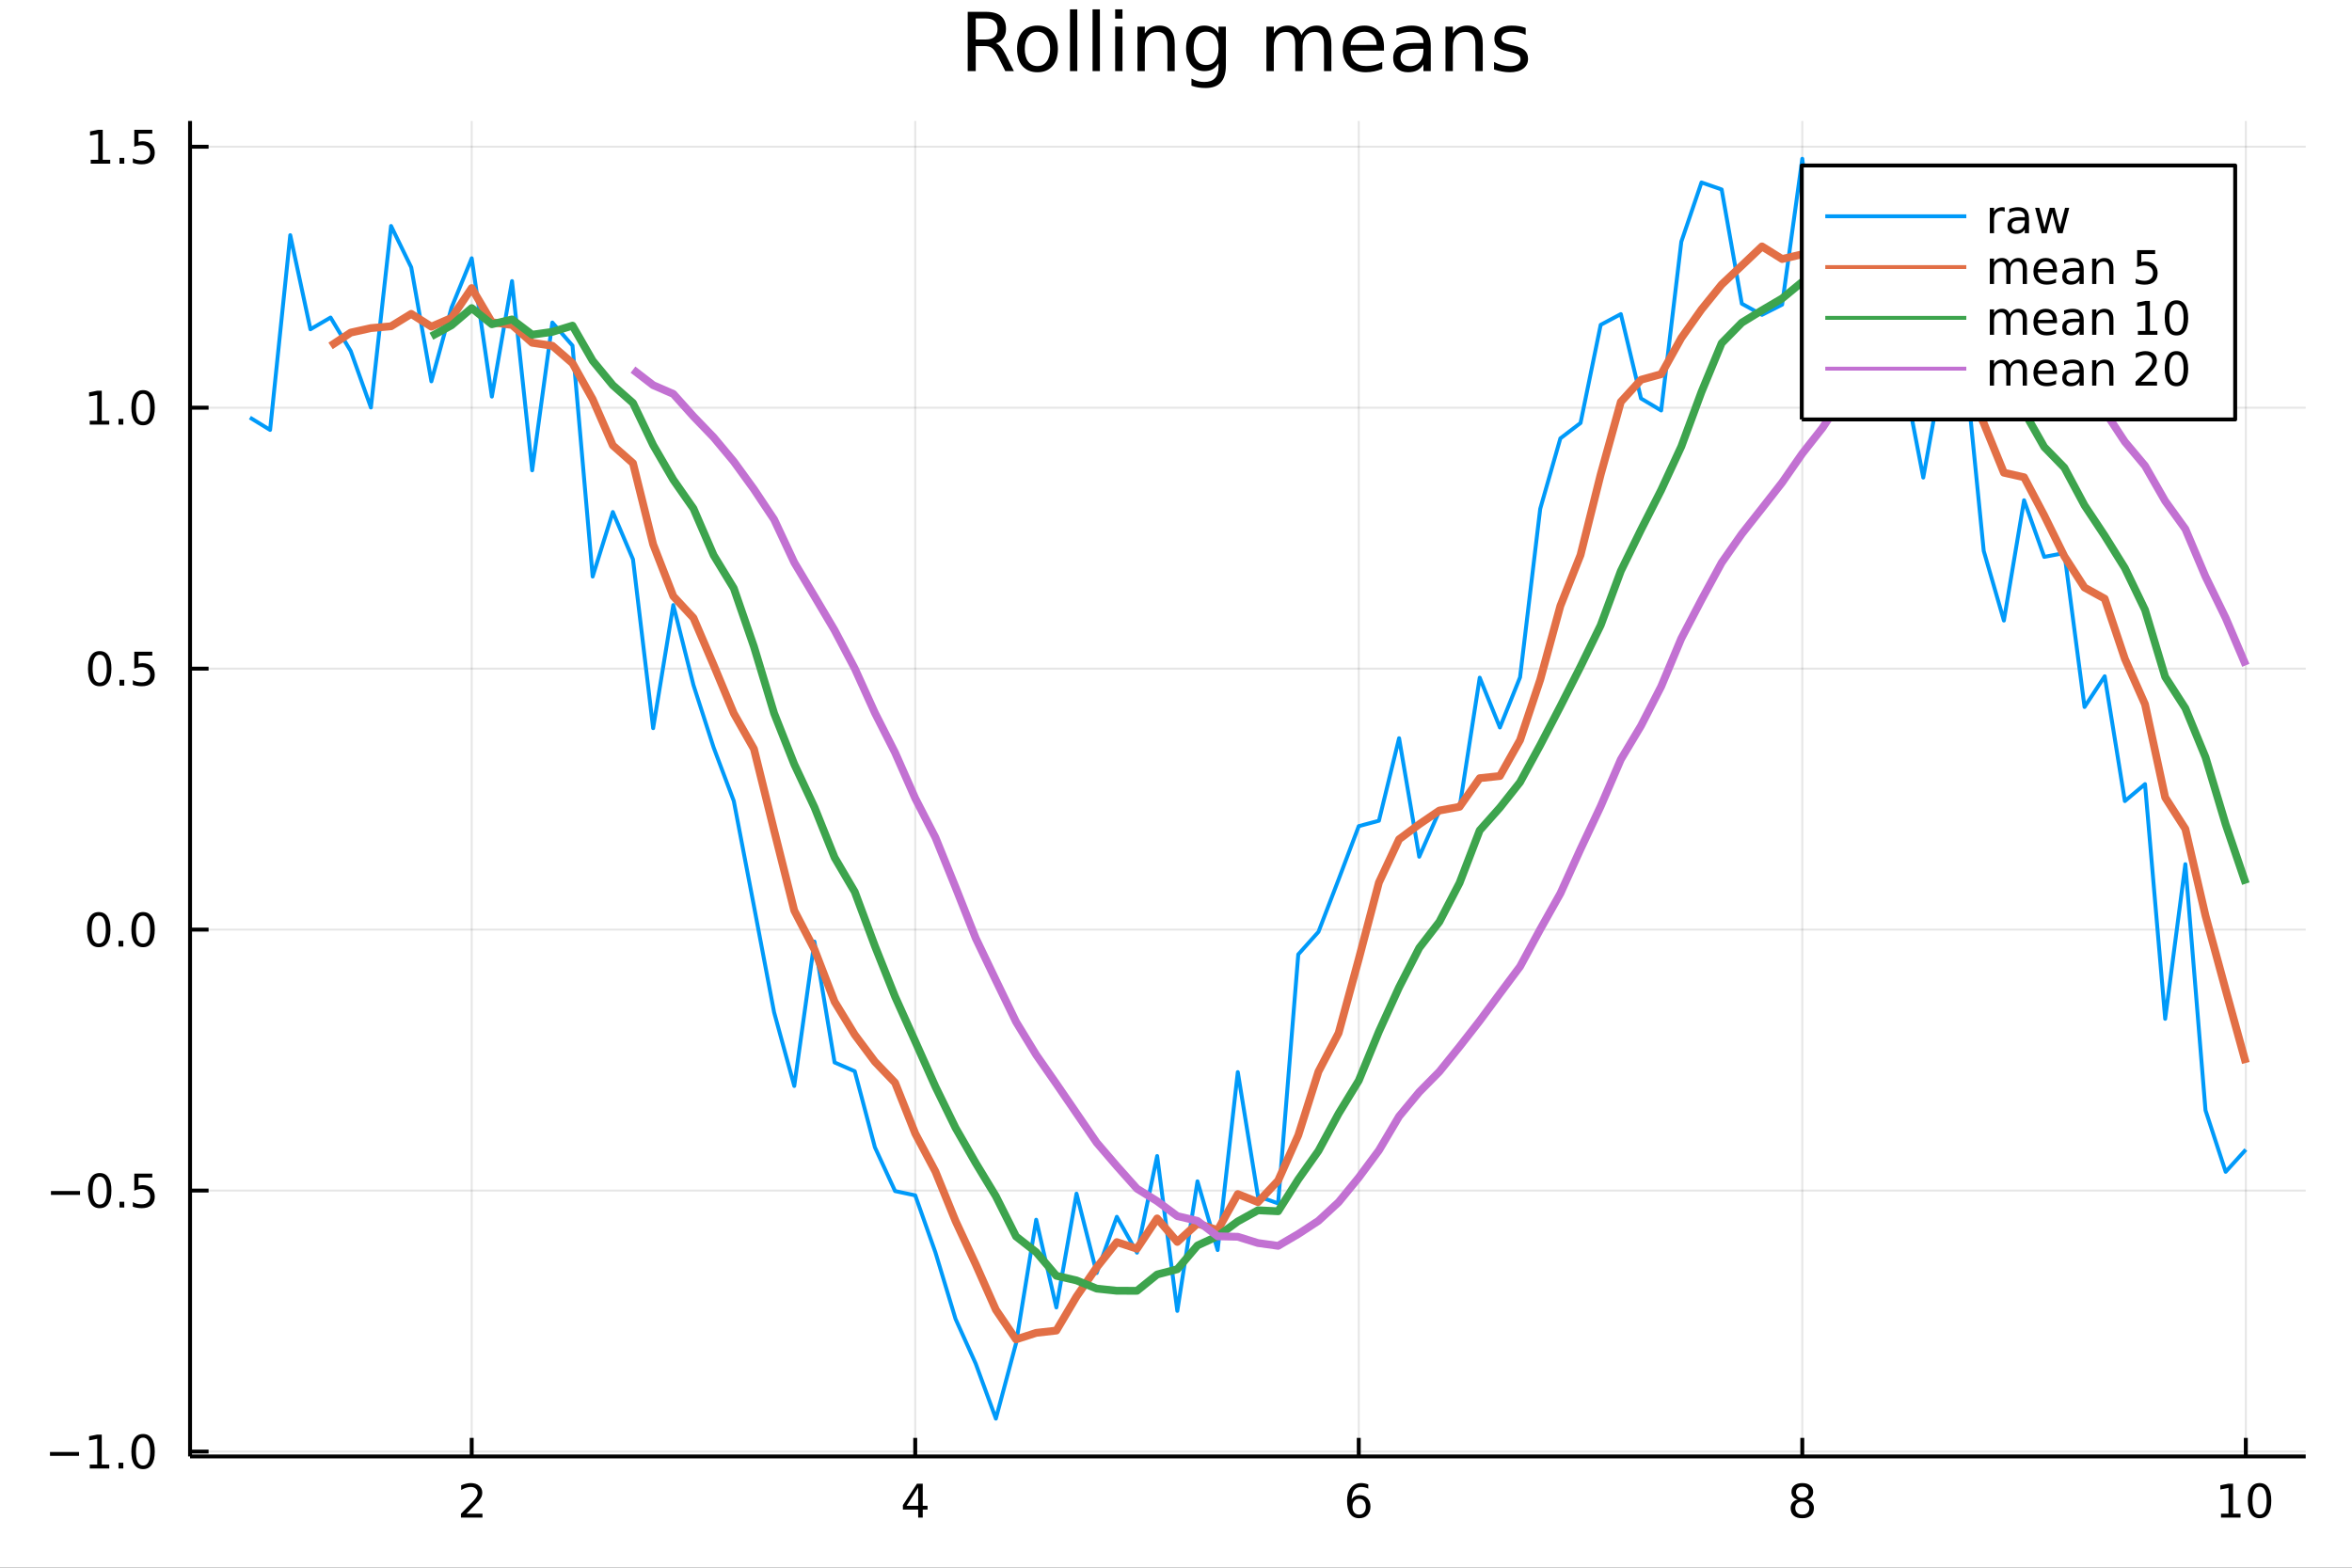 <?xml version="1.0" encoding="utf-8"?>
<svg xmlns="http://www.w3.org/2000/svg" xmlns:xlink="http://www.w3.org/1999/xlink" width="600" height="400" viewBox="0 0 2400 1600">
<rect x="0" y="0" width="2400" height="1600" fill="#333333" stroke="none"/>
<defs>
  <clipPath id="clip440">
    <rect x="0" y="0" width="2400" height="1600"/>
  </clipPath>
</defs>
<path clip-path="url(#clip440)" d="
M0 1600 L2400 1600 L2400 0 L0 0  Z
  " fill="#ffffff" fill-rule="evenodd" fill-opacity="1"/>
<defs>
  <clipPath id="clip441">
    <rect x="480" y="0" width="1681" height="1600"/>
  </clipPath>
</defs>
<path clip-path="url(#clip440)" d="
M193.936 1486.45 L2352.76 1486.45 L2352.76 123.472 L193.936 123.472  Z
  " fill="#ffffff" fill-rule="evenodd" fill-opacity="1"/>
<defs>
  <clipPath id="clip442">
    <rect x="193" y="123" width="2160" height="1364"/>
  </clipPath>
</defs>
<polyline clip-path="url(#clip442)" style="stroke:#000000; stroke-linecap:butt; stroke-linejoin:round; stroke-width:2; stroke-opacity:0.1; fill:none" points="
  481.326,1486.45 481.326,123.472 
  "/>
<polyline clip-path="url(#clip442)" style="stroke:#000000; stroke-linecap:butt; stroke-linejoin:round; stroke-width:2; stroke-opacity:0.1; fill:none" points="
  933.909,1486.45 933.909,123.472 
  "/>
<polyline clip-path="url(#clip442)" style="stroke:#000000; stroke-linecap:butt; stroke-linejoin:round; stroke-width:2; stroke-opacity:0.1; fill:none" points="
  1386.49,1486.45 1386.49,123.472 
  "/>
<polyline clip-path="url(#clip442)" style="stroke:#000000; stroke-linecap:butt; stroke-linejoin:round; stroke-width:2; stroke-opacity:0.1; fill:none" points="
  1839.07,1486.45 1839.07,123.472 
  "/>
<polyline clip-path="url(#clip442)" style="stroke:#000000; stroke-linecap:butt; stroke-linejoin:round; stroke-width:2; stroke-opacity:0.1; fill:none" points="
  2291.66,1486.45 2291.66,123.472 
  "/>
<polyline clip-path="url(#clip440)" style="stroke:#000000; stroke-linecap:butt; stroke-linejoin:round; stroke-width:4; stroke-opacity:1; fill:none" points="
  193.936,1486.45 2352.76,1486.45 
  "/>
<polyline clip-path="url(#clip440)" style="stroke:#000000; stroke-linecap:butt; stroke-linejoin:round; stroke-width:4; stroke-opacity:1; fill:none" points="
  481.326,1486.45 481.326,1467.55 
  "/>
<polyline clip-path="url(#clip440)" style="stroke:#000000; stroke-linecap:butt; stroke-linejoin:round; stroke-width:4; stroke-opacity:1; fill:none" points="
  933.909,1486.45 933.909,1467.55 
  "/>
<polyline clip-path="url(#clip440)" style="stroke:#000000; stroke-linecap:butt; stroke-linejoin:round; stroke-width:4; stroke-opacity:1; fill:none" points="
  1386.49,1486.45 1386.49,1467.55 
  "/>
<polyline clip-path="url(#clip440)" style="stroke:#000000; stroke-linecap:butt; stroke-linejoin:round; stroke-width:4; stroke-opacity:1; fill:none" points="
  1839.07,1486.45 1839.07,1467.55 
  "/>
<polyline clip-path="url(#clip440)" style="stroke:#000000; stroke-linecap:butt; stroke-linejoin:round; stroke-width:4; stroke-opacity:1; fill:none" points="
  2291.66,1486.45 2291.66,1467.55 
  "/>
<path clip-path="url(#clip440)" d="M475.979 1544.91 L492.298 1544.91 L492.298 1548.85 L470.354 1548.85 L470.354 1544.91 Q473.016 1542.16 477.599 1537.53 Q482.206 1532.88 483.386 1531.53 Q485.632 1529.01 486.511 1527.27 Q487.414 1525.51 487.414 1523.82 Q487.414 1521.07 485.47 1519.33 Q483.548 1517.6 480.446 1517.6 Q478.247 1517.6 475.794 1518.36 Q473.363 1519.13 470.585 1520.68 L470.585 1515.95 Q473.409 1514.82 475.863 1514.24 Q478.317 1513.66 480.354 1513.66 Q485.724 1513.66 488.919 1516.35 Q492.113 1519.03 492.113 1523.52 Q492.113 1525.65 491.303 1527.57 Q490.516 1529.47 488.409 1532.07 Q487.831 1532.74 484.729 1535.95 Q481.627 1539.15 475.979 1544.91 Z" fill="#000000" fill-rule="evenodd" fill-opacity="1" /><path clip-path="url(#clip440)" d="M936.918 1518.36 L925.113 1536.81 L936.918 1536.81 L936.918 1518.36 M935.691 1514.29 L941.571 1514.29 L941.571 1536.81 L946.501 1536.81 L946.501 1540.7 L941.571 1540.7 L941.571 1548.85 L936.918 1548.85 L936.918 1540.7 L921.316 1540.7 L921.316 1536.19 L935.691 1514.29 Z" fill="#000000" fill-rule="evenodd" fill-opacity="1" /><path clip-path="url(#clip440)" d="M1386.9 1529.7 Q1383.75 1529.7 1381.9 1531.86 Q1380.07 1534.01 1380.07 1537.76 Q1380.07 1541.49 1381.9 1543.66 Q1383.75 1545.82 1386.9 1545.82 Q1390.04 1545.82 1391.87 1543.66 Q1393.73 1541.49 1393.73 1537.76 Q1393.73 1534.01 1391.87 1531.86 Q1390.04 1529.7 1386.9 1529.7 M1396.18 1515.05 L1396.18 1519.31 Q1394.42 1518.48 1392.61 1518.04 Q1390.83 1517.6 1389.07 1517.6 Q1384.44 1517.6 1381.99 1520.72 Q1379.56 1523.85 1379.21 1530.17 Q1380.58 1528.15 1382.64 1527.09 Q1384.7 1526 1387.17 1526 Q1392.38 1526 1395.39 1529.17 Q1398.42 1532.32 1398.42 1537.76 Q1398.42 1543.08 1395.28 1546.3 Q1392.13 1549.52 1386.9 1549.52 Q1380.9 1549.52 1377.73 1544.94 Q1374.56 1540.33 1374.56 1531.6 Q1374.56 1523.41 1378.45 1518.55 Q1382.34 1513.66 1388.89 1513.66 Q1390.65 1513.66 1392.43 1514.01 Q1394.23 1514.36 1396.18 1515.05 Z" fill="#000000" fill-rule="evenodd" fill-opacity="1" /><path clip-path="url(#clip440)" d="M1839.07 1532.44 Q1835.74 1532.44 1833.82 1534.22 Q1831.92 1536 1831.92 1539.13 Q1831.92 1542.25 1833.82 1544.03 Q1835.74 1545.82 1839.07 1545.82 Q1842.41 1545.82 1844.33 1544.03 Q1846.25 1542.23 1846.25 1539.13 Q1846.25 1536 1844.33 1534.22 Q1842.43 1532.44 1839.07 1532.44 M1834.4 1530.45 Q1831.39 1529.7 1829.7 1527.64 Q1828.03 1525.58 1828.03 1522.62 Q1828.03 1518.48 1830.97 1516.07 Q1833.94 1513.66 1839.07 1513.66 Q1844.24 1513.66 1847.18 1516.07 Q1850.12 1518.48 1850.12 1522.62 Q1850.12 1525.58 1848.43 1527.64 Q1846.76 1529.7 1843.77 1530.45 Q1847.15 1531.23 1849.03 1533.52 Q1850.93 1535.82 1850.93 1539.13 Q1850.93 1544.15 1847.85 1546.83 Q1844.79 1549.52 1839.07 1549.52 Q1833.36 1549.52 1830.28 1546.83 Q1827.22 1544.15 1827.22 1539.13 Q1827.22 1535.82 1829.12 1533.52 Q1831.02 1531.23 1834.4 1530.45 M1832.69 1523.06 Q1832.69 1525.75 1834.35 1527.25 Q1836.04 1528.76 1839.07 1528.76 Q1842.08 1528.76 1843.77 1527.25 Q1845.49 1525.75 1845.49 1523.06 Q1845.49 1520.38 1843.77 1518.87 Q1842.08 1517.37 1839.07 1517.37 Q1836.04 1517.37 1834.35 1518.87 Q1832.69 1520.38 1832.69 1523.06 Z" fill="#000000" fill-rule="evenodd" fill-opacity="1" /><path clip-path="url(#clip440)" d="M2266.34 1544.91 L2273.98 1544.91 L2273.98 1518.55 L2265.67 1520.21 L2265.67 1515.95 L2273.94 1514.29 L2278.61 1514.29 L2278.61 1544.91 L2286.25 1544.91 L2286.25 1548.85 L2266.34 1548.85 L2266.34 1544.91 Z" fill="#000000" fill-rule="evenodd" fill-opacity="1" /><path clip-path="url(#clip440)" d="M2305.7 1517.37 Q2302.09 1517.37 2300.26 1520.93 Q2298.45 1524.47 2298.45 1531.6 Q2298.45 1538.71 2300.26 1542.27 Q2302.09 1545.82 2305.7 1545.82 Q2309.33 1545.82 2311.14 1542.27 Q2312.96 1538.71 2312.96 1531.6 Q2312.96 1524.47 2311.14 1520.93 Q2309.33 1517.37 2305.7 1517.37 M2305.7 1513.66 Q2311.51 1513.66 2314.56 1518.27 Q2317.64 1522.85 2317.64 1531.6 Q2317.64 1540.33 2314.56 1544.94 Q2311.51 1549.52 2305.7 1549.52 Q2299.89 1549.52 2296.81 1544.94 Q2293.75 1540.33 2293.75 1531.6 Q2293.75 1522.85 2296.81 1518.27 Q2299.89 1513.66 2305.7 1513.66 Z" fill="#000000" fill-rule="evenodd" fill-opacity="1" /><polyline clip-path="url(#clip442)" style="stroke:#000000; stroke-linecap:butt; stroke-linejoin:round; stroke-width:2; stroke-opacity:0.1; fill:none" points="
  193.936,1481.47 2352.76,1481.47 
  "/>
<polyline clip-path="url(#clip442)" style="stroke:#000000; stroke-linecap:butt; stroke-linejoin:round; stroke-width:2; stroke-opacity:0.1; fill:none" points="
  193.936,1215.12 2352.76,1215.12 
  "/>
<polyline clip-path="url(#clip442)" style="stroke:#000000; stroke-linecap:butt; stroke-linejoin:round; stroke-width:2; stroke-opacity:0.1; fill:none" points="
  193.936,948.78 2352.76,948.78 
  "/>
<polyline clip-path="url(#clip442)" style="stroke:#000000; stroke-linecap:butt; stroke-linejoin:round; stroke-width:2; stroke-opacity:0.1; fill:none" points="
  193.936,682.436 2352.76,682.436 
  "/>
<polyline clip-path="url(#clip442)" style="stroke:#000000; stroke-linecap:butt; stroke-linejoin:round; stroke-width:2; stroke-opacity:0.1; fill:none" points="
  193.936,416.092 2352.76,416.092 
  "/>
<polyline clip-path="url(#clip442)" style="stroke:#000000; stroke-linecap:butt; stroke-linejoin:round; stroke-width:2; stroke-opacity:0.1; fill:none" points="
  193.936,149.748 2352.76,149.748 
  "/>
<polyline clip-path="url(#clip440)" style="stroke:#000000; stroke-linecap:butt; stroke-linejoin:round; stroke-width:4; stroke-opacity:1; fill:none" points="
  193.936,1486.45 193.936,123.472 
  "/>
<polyline clip-path="url(#clip440)" style="stroke:#000000; stroke-linecap:butt; stroke-linejoin:round; stroke-width:4; stroke-opacity:1; fill:none" points="
  193.936,1481.47 212.834,1481.47 
  "/>
<polyline clip-path="url(#clip440)" style="stroke:#000000; stroke-linecap:butt; stroke-linejoin:round; stroke-width:4; stroke-opacity:1; fill:none" points="
  193.936,1215.12 212.834,1215.12 
  "/>
<polyline clip-path="url(#clip440)" style="stroke:#000000; stroke-linecap:butt; stroke-linejoin:round; stroke-width:4; stroke-opacity:1; fill:none" points="
  193.936,948.78 212.834,948.78 
  "/>
<polyline clip-path="url(#clip440)" style="stroke:#000000; stroke-linecap:butt; stroke-linejoin:round; stroke-width:4; stroke-opacity:1; fill:none" points="
  193.936,682.436 212.834,682.436 
  "/>
<polyline clip-path="url(#clip440)" style="stroke:#000000; stroke-linecap:butt; stroke-linejoin:round; stroke-width:4; stroke-opacity:1; fill:none" points="
  193.936,416.092 212.834,416.092 
  "/>
<polyline clip-path="url(#clip440)" style="stroke:#000000; stroke-linecap:butt; stroke-linejoin:round; stroke-width:4; stroke-opacity:1; fill:none" points="
  193.936,149.748 212.834,149.748 
  "/>
<path clip-path="url(#clip440)" d="M50.992 1481.92 L80.668 1481.92 L80.668 1485.86 L50.992 1485.86 L50.992 1481.92 Z" fill="#000000" fill-rule="evenodd" fill-opacity="1" /><path clip-path="url(#clip440)" d="M91.571 1494.81 L99.21 1494.81 L99.21 1468.45 L90.899 1470.11 L90.899 1465.86 L99.163 1464.19 L103.839 1464.19 L103.839 1494.81 L111.478 1494.81 L111.478 1498.75 L91.571 1498.75 L91.571 1494.81 Z" fill="#000000" fill-rule="evenodd" fill-opacity="1" /><path clip-path="url(#clip440)" d="M120.922 1492.87 L125.807 1492.87 L125.807 1498.75 L120.922 1498.75 L120.922 1492.87 Z" fill="#000000" fill-rule="evenodd" fill-opacity="1" /><path clip-path="url(#clip440)" d="M145.992 1467.27 Q142.381 1467.27 140.552 1470.83 Q138.746 1474.37 138.746 1481.5 Q138.746 1488.61 140.552 1492.17 Q142.381 1495.72 145.992 1495.72 Q149.626 1495.72 151.431 1492.17 Q153.26 1488.61 153.26 1481.5 Q153.26 1474.37 151.431 1470.83 Q149.626 1467.27 145.992 1467.27 M145.992 1463.56 Q151.802 1463.56 154.857 1468.17 Q157.936 1472.75 157.936 1481.5 Q157.936 1490.23 154.857 1494.84 Q151.802 1499.42 145.992 1499.42 Q140.181 1499.42 137.103 1494.84 Q134.047 1490.23 134.047 1481.5 Q134.047 1472.75 137.103 1468.17 Q140.181 1463.56 145.992 1463.56 Z" fill="#000000" fill-rule="evenodd" fill-opacity="1" /><path clip-path="url(#clip440)" d="M51.987 1215.58 L81.663 1215.58 L81.663 1219.51 L51.987 1219.51 L51.987 1215.58 Z" fill="#000000" fill-rule="evenodd" fill-opacity="1" /><path clip-path="url(#clip440)" d="M101.756 1200.92 Q98.145 1200.92 96.316 1204.49 Q94.51 1208.03 94.51 1215.16 Q94.51 1222.27 96.316 1225.83 Q98.145 1229.37 101.756 1229.37 Q105.39 1229.37 107.196 1225.83 Q109.024 1222.27 109.024 1215.16 Q109.024 1208.03 107.196 1204.49 Q105.39 1200.92 101.756 1200.92 M101.756 1197.22 Q107.566 1197.22 110.621 1201.83 Q113.7 1206.41 113.7 1215.16 Q113.7 1223.89 110.621 1228.49 Q107.566 1233.08 101.756 1233.08 Q95.946 1233.08 92.867 1228.49 Q89.811 1223.89 89.811 1215.16 Q89.811 1206.41 92.867 1201.83 Q95.946 1197.22 101.756 1197.22 Z" fill="#000000" fill-rule="evenodd" fill-opacity="1" /><path clip-path="url(#clip440)" d="M121.918 1226.52 L126.802 1226.52 L126.802 1232.4 L121.918 1232.4 L121.918 1226.52 Z" fill="#000000" fill-rule="evenodd" fill-opacity="1" /><path clip-path="url(#clip440)" d="M137.033 1197.84 L155.39 1197.84 L155.39 1201.78 L141.316 1201.78 L141.316 1210.25 Q142.334 1209.9 143.353 1209.74 Q144.371 1209.56 145.39 1209.56 Q151.177 1209.56 154.556 1212.73 Q157.936 1215.9 157.936 1221.32 Q157.936 1226.9 154.464 1230 Q150.992 1233.08 144.672 1233.08 Q142.496 1233.08 140.228 1232.71 Q137.982 1232.33 135.575 1231.59 L135.575 1226.9 Q137.658 1228.03 139.881 1228.59 Q142.103 1229.14 144.58 1229.14 Q148.584 1229.14 150.922 1227.03 Q153.26 1224.93 153.26 1221.32 Q153.26 1217.71 150.922 1215.6 Q148.584 1213.49 144.58 1213.49 Q142.705 1213.49 140.83 1213.91 Q138.978 1214.33 137.033 1215.21 L137.033 1197.84 Z" fill="#000000" fill-rule="evenodd" fill-opacity="1" /><path clip-path="url(#clip440)" d="M100.76 934.579 Q97.149 934.579 95.321 938.144 Q93.515 941.685 93.515 948.815 Q93.515 955.921 95.321 959.486 Q97.149 963.028 100.76 963.028 Q104.395 963.028 106.2 959.486 Q108.029 955.921 108.029 948.815 Q108.029 941.685 106.2 938.144 Q104.395 934.579 100.76 934.579 M100.76 930.875 Q106.571 930.875 109.626 935.482 Q112.705 940.065 112.705 948.815 Q112.705 957.542 109.626 962.148 Q106.571 966.732 100.76 966.732 Q94.95 966.732 91.871 962.148 Q88.816 957.542 88.816 948.815 Q88.816 940.065 91.871 935.482 Q94.95 930.875 100.76 930.875 Z" fill="#000000" fill-rule="evenodd" fill-opacity="1" /><path clip-path="url(#clip440)" d="M120.922 960.181 L125.807 960.181 L125.807 966.06 L120.922 966.06 L120.922 960.181 Z" fill="#000000" fill-rule="evenodd" fill-opacity="1" /><path clip-path="url(#clip440)" d="M145.992 934.579 Q142.381 934.579 140.552 938.144 Q138.746 941.685 138.746 948.815 Q138.746 955.921 140.552 959.486 Q142.381 963.028 145.992 963.028 Q149.626 963.028 151.431 959.486 Q153.26 955.921 153.26 948.815 Q153.26 941.685 151.431 938.144 Q149.626 934.579 145.992 934.579 M145.992 930.875 Q151.802 930.875 154.857 935.482 Q157.936 940.065 157.936 948.815 Q157.936 957.542 154.857 962.148 Q151.802 966.732 145.992 966.732 Q140.181 966.732 137.103 962.148 Q134.047 957.542 134.047 948.815 Q134.047 940.065 137.103 935.482 Q140.181 930.875 145.992 930.875 Z" fill="#000000" fill-rule="evenodd" fill-opacity="1" /><path clip-path="url(#clip440)" d="M101.756 668.235 Q98.145 668.235 96.316 671.8 Q94.51 675.341 94.51 682.471 Q94.51 689.577 96.316 693.142 Q98.145 696.684 101.756 696.684 Q105.39 696.684 107.196 693.142 Q109.024 689.577 109.024 682.471 Q109.024 675.341 107.196 671.8 Q105.39 668.235 101.756 668.235 M101.756 664.531 Q107.566 664.531 110.621 669.138 Q113.7 673.721 113.7 682.471 Q113.7 691.198 110.621 695.804 Q107.566 700.387 101.756 700.387 Q95.946 700.387 92.867 695.804 Q89.811 691.198 89.811 682.471 Q89.811 673.721 92.867 669.138 Q95.946 664.531 101.756 664.531 Z" fill="#000000" fill-rule="evenodd" fill-opacity="1" /><path clip-path="url(#clip440)" d="M121.918 693.836 L126.802 693.836 L126.802 699.716 L121.918 699.716 L121.918 693.836 Z" fill="#000000" fill-rule="evenodd" fill-opacity="1" /><path clip-path="url(#clip440)" d="M137.033 665.156 L155.39 665.156 L155.39 669.091 L141.316 669.091 L141.316 677.563 Q142.334 677.216 143.353 677.054 Q144.371 676.869 145.39 676.869 Q151.177 676.869 154.556 680.04 Q157.936 683.212 157.936 688.628 Q157.936 694.207 154.464 697.309 Q150.992 700.387 144.672 700.387 Q142.496 700.387 140.228 700.017 Q137.982 699.647 135.575 698.906 L135.575 694.207 Q137.658 695.341 139.881 695.897 Q142.103 696.452 144.58 696.452 Q148.584 696.452 150.922 694.346 Q153.26 692.239 153.26 688.628 Q153.26 685.017 150.922 682.911 Q148.584 680.804 144.58 680.804 Q142.705 680.804 140.83 681.221 Q138.978 681.637 137.033 682.517 L137.033 665.156 Z" fill="#000000" fill-rule="evenodd" fill-opacity="1" /><path clip-path="url(#clip440)" d="M91.571 429.437 L99.21 429.437 L99.21 403.071 L90.899 404.738 L90.899 400.479 L99.163 398.812 L103.839 398.812 L103.839 429.437 L111.478 429.437 L111.478 433.372 L91.571 433.372 L91.571 429.437 Z" fill="#000000" fill-rule="evenodd" fill-opacity="1" /><path clip-path="url(#clip440)" d="M120.922 427.492 L125.807 427.492 L125.807 433.372 L120.922 433.372 L120.922 427.492 Z" fill="#000000" fill-rule="evenodd" fill-opacity="1" /><path clip-path="url(#clip440)" d="M145.992 401.891 Q142.381 401.891 140.552 405.455 Q138.746 408.997 138.746 416.127 Q138.746 423.233 140.552 426.798 Q142.381 430.339 145.992 430.339 Q149.626 430.339 151.431 426.798 Q153.26 423.233 153.26 416.127 Q153.26 408.997 151.431 405.455 Q149.626 401.891 145.992 401.891 M145.992 398.187 Q151.802 398.187 154.857 402.793 Q157.936 407.377 157.936 416.127 Q157.936 424.853 154.857 429.46 Q151.802 434.043 145.992 434.043 Q140.181 434.043 137.103 429.46 Q134.047 424.853 134.047 416.127 Q134.047 407.377 137.103 402.793 Q140.181 398.187 145.992 398.187 Z" fill="#000000" fill-rule="evenodd" fill-opacity="1" /><path clip-path="url(#clip440)" d="M92.566 163.093 L100.205 163.093 L100.205 136.727 L91.895 138.394 L91.895 134.134 L100.159 132.468 L104.834 132.468 L104.834 163.093 L112.473 163.093 L112.473 167.028 L92.566 167.028 L92.566 163.093 Z" fill="#000000" fill-rule="evenodd" fill-opacity="1" /><path clip-path="url(#clip440)" d="M121.918 161.148 L126.802 161.148 L126.802 167.028 L121.918 167.028 L121.918 161.148 Z" fill="#000000" fill-rule="evenodd" fill-opacity="1" /><path clip-path="url(#clip440)" d="M137.033 132.468 L155.39 132.468 L155.39 136.403 L141.316 136.403 L141.316 144.875 Q142.334 144.528 143.353 144.366 Q144.371 144.181 145.39 144.181 Q151.177 144.181 154.556 147.352 Q157.936 150.523 157.936 155.94 Q157.936 161.518 154.464 164.62 Q150.992 167.699 144.672 167.699 Q142.496 167.699 140.228 167.329 Q137.982 166.958 135.575 166.218 L135.575 161.518 Q137.658 162.653 139.881 163.208 Q142.103 163.764 144.58 163.764 Q148.584 163.764 150.922 161.657 Q153.26 159.551 153.26 155.94 Q153.26 152.329 150.922 150.222 Q148.584 148.116 144.58 148.116 Q142.705 148.116 140.83 148.532 Q138.978 148.949 137.033 149.829 L137.033 132.468 Z" fill="#000000" fill-rule="evenodd" fill-opacity="1" /><path clip-path="url(#clip440)" d="M1016.15 44.22 Q1018.79 45.111 1021.26 48.028 Q1023.77 50.944 1026.28 56.048 L1034.59 72.576 L1025.8 72.576 L1018.06 57.061 Q1015.06 50.985 1012.22 49 Q1009.43 47.015 1004.57 47.015 L995.656 47.015 L995.656 72.576 L987.474 72.576 L987.474 12.096 L1005.95 12.096 Q1016.32 12.096 1021.42 16.43 Q1026.52 20.765 1026.52 29.515 Q1026.52 35.227 1023.85 38.994 Q1021.22 42.761 1016.15 44.22 M995.656 18.82 L995.656 40.29 L1005.95 40.29 Q1011.86 40.29 1014.86 37.576 Q1017.9 34.822 1017.9 29.515 Q1017.9 24.208 1014.86 21.535 Q1011.86 18.82 1005.95 18.82 L995.656 18.82 Z" fill="#000000" fill-rule="evenodd" fill-opacity="1" /><path clip-path="url(#clip440)" d="M1058.65 32.431 Q1052.65 32.431 1049.17 37.131 Q1045.69 41.789 1045.69 49.931 Q1045.69 58.074 1049.13 62.773 Q1052.61 67.431 1058.65 67.431 Q1064.6 67.431 1068.09 62.732 Q1071.57 58.033 1071.57 49.931 Q1071.57 41.87 1068.09 37.171 Q1064.6 32.431 1058.65 32.431 M1058.65 26.112 Q1068.37 26.112 1073.92 32.431 Q1079.47 38.751 1079.47 49.931 Q1079.47 61.071 1073.92 67.431 Q1068.37 73.751 1058.65 73.751 Q1048.89 73.751 1043.34 67.431 Q1037.83 61.071 1037.83 49.931 Q1037.83 38.751 1043.34 32.431 Q1048.89 26.112 1058.65 26.112 Z" fill="#000000" fill-rule="evenodd" fill-opacity="1" /><path clip-path="url(#clip440)" d="M1091.82 9.544 L1099.28 9.544 L1099.28 72.576 L1091.82 72.576 L1091.82 9.544 Z" fill="#000000" fill-rule="evenodd" fill-opacity="1" /><path clip-path="url(#clip440)" d="M1114.87 9.544 L1122.33 9.544 L1122.33 72.576 L1114.87 72.576 L1114.87 9.544 Z" fill="#000000" fill-rule="evenodd" fill-opacity="1" /><path clip-path="url(#clip440)" d="M1137.92 27.206 L1145.38 27.206 L1145.38 72.576 L1137.92 72.576 L1137.92 27.206 M1137.92 9.544 L1145.38 9.544 L1145.38 18.983 L1137.92 18.983 L1137.92 9.544 Z" fill="#000000" fill-rule="evenodd" fill-opacity="1" /><path clip-path="url(#clip440)" d="M1198.69 45.192 L1198.69 72.576 L1191.23 72.576 L1191.23 45.435 Q1191.23 38.994 1188.72 35.794 Q1186.21 32.594 1181.19 32.594 Q1175.15 32.594 1171.67 36.442 Q1168.18 40.29 1168.18 46.934 L1168.18 72.576 L1160.69 72.576 L1160.69 27.206 L1168.18 27.206 L1168.18 34.254 Q1170.86 30.163 1174.46 28.138 Q1178.11 26.112 1182.85 26.112 Q1190.67 26.112 1194.68 30.973 Q1198.69 35.794 1198.69 45.192 Z" fill="#000000" fill-rule="evenodd" fill-opacity="1" /><path clip-path="url(#clip440)" d="M1243.41 49.364 Q1243.41 41.263 1240.05 36.806 Q1236.73 32.35 1230.69 32.35 Q1224.69 32.35 1221.33 36.806 Q1218.01 41.263 1218.01 49.364 Q1218.01 57.426 1221.33 61.882 Q1224.69 66.338 1230.69 66.338 Q1236.73 66.338 1240.05 61.882 Q1243.41 57.426 1243.41 49.364 M1250.86 66.945 Q1250.86 78.531 1245.72 84.162 Q1240.57 89.833 1229.96 89.833 Q1226.03 89.833 1222.55 89.225 Q1219.06 88.658 1215.78 87.443 L1215.78 80.192 Q1219.06 81.974 1222.26 82.825 Q1225.46 83.675 1228.79 83.675 Q1236.12 83.675 1239.76 79.827 Q1243.41 76.019 1243.41 68.282 L1243.41 64.596 Q1241.1 68.606 1237.5 70.591 Q1233.89 72.576 1228.87 72.576 Q1220.52 72.576 1215.42 66.216 Q1210.31 59.856 1210.31 49.364 Q1210.31 38.832 1215.42 32.472 Q1220.52 26.112 1228.87 26.112 Q1233.89 26.112 1237.5 28.097 Q1241.1 30.082 1243.41 34.092 L1243.41 27.206 L1250.86 27.206 L1250.86 66.945 Z" fill="#000000" fill-rule="evenodd" fill-opacity="1" /><path clip-path="url(#clip440)" d="M1327.91 35.915 Q1330.71 30.892 1334.6 28.502 Q1338.48 26.112 1343.75 26.112 Q1350.84 26.112 1354.69 31.095 Q1358.54 36.037 1358.54 45.192 L1358.54 72.576 L1351.04 72.576 L1351.04 45.435 Q1351.04 38.913 1348.73 35.753 Q1346.42 32.594 1341.68 32.594 Q1335.89 32.594 1332.53 36.442 Q1329.17 40.29 1329.17 46.934 L1329.17 72.576 L1321.67 72.576 L1321.67 45.435 Q1321.67 38.873 1319.36 35.753 Q1317.06 32.594 1312.23 32.594 Q1306.52 32.594 1303.16 36.482 Q1299.8 40.331 1299.8 46.934 L1299.8 72.576 L1292.3 72.576 L1292.3 27.206 L1299.8 27.206 L1299.8 34.254 Q1302.35 30.082 1305.92 28.097 Q1309.48 26.112 1314.38 26.112 Q1319.32 26.112 1322.77 28.624 Q1326.25 31.135 1327.91 35.915 Z" fill="#000000" fill-rule="evenodd" fill-opacity="1" /><path clip-path="url(#clip440)" d="M1412.21 48.028 L1412.21 51.673 L1377.94 51.673 Q1378.43 59.37 1382.56 63.421 Q1386.73 67.431 1394.14 67.431 Q1398.44 67.431 1402.45 66.378 Q1406.5 65.325 1410.47 63.218 L1410.47 70.267 Q1406.46 71.968 1402.25 72.86 Q1398.03 73.751 1393.7 73.751 Q1382.84 73.751 1376.48 67.431 Q1370.16 61.112 1370.16 50.337 Q1370.16 39.197 1376.16 32.675 Q1382.19 26.112 1392.4 26.112 Q1401.56 26.112 1406.86 32.026 Q1412.21 37.9 1412.21 48.028 M1404.76 45.84 Q1404.68 39.723 1401.31 36.077 Q1397.99 32.431 1392.48 32.431 Q1386.24 32.431 1382.48 35.956 Q1378.75 39.48 1378.18 45.88 L1404.76 45.84 Z" fill="#000000" fill-rule="evenodd" fill-opacity="1" /><path clip-path="url(#clip440)" d="M1445.06 49.769 Q1436.03 49.769 1432.55 51.835 Q1429.06 53.901 1429.06 58.884 Q1429.06 62.854 1431.66 65.203 Q1434.29 67.512 1438.78 67.512 Q1444.98 67.512 1448.71 63.137 Q1452.48 58.722 1452.48 51.43 L1452.48 49.769 L1445.06 49.769 M1459.93 46.691 L1459.93 72.576 L1452.48 72.576 L1452.48 65.689 Q1449.92 69.821 1446.12 71.806 Q1442.31 73.751 1436.8 73.751 Q1429.83 73.751 1425.7 69.862 Q1421.61 65.933 1421.61 59.37 Q1421.61 51.714 1426.71 47.825 Q1431.86 43.936 1442.03 43.936 L1452.48 43.936 L1452.48 43.207 Q1452.48 38.062 1449.07 35.267 Q1445.71 32.431 1439.6 32.431 Q1435.71 32.431 1432.02 33.363 Q1428.33 34.295 1424.93 36.158 L1424.93 29.272 Q1429.02 27.692 1432.87 26.922 Q1436.72 26.112 1440.36 26.112 Q1450.21 26.112 1455.07 31.216 Q1459.93 36.32 1459.93 46.691 Z" fill="#000000" fill-rule="evenodd" fill-opacity="1" /><path clip-path="url(#clip440)" d="M1513 45.192 L1513 72.576 L1505.54 72.576 L1505.54 45.435 Q1505.54 38.994 1503.03 35.794 Q1500.52 32.594 1495.5 32.594 Q1489.46 32.594 1485.98 36.442 Q1482.49 40.29 1482.49 46.934 L1482.49 72.576 L1475 72.576 L1475 27.206 L1482.49 27.206 L1482.49 34.254 Q1485.17 30.163 1488.77 28.138 Q1492.42 26.112 1497.16 26.112 Q1504.98 26.112 1508.99 30.973 Q1513 35.794 1513 45.192 Z" fill="#000000" fill-rule="evenodd" fill-opacity="1" /><path clip-path="url(#clip440)" d="M1556.79 28.543 L1556.79 35.591 Q1553.63 33.971 1550.23 33.161 Q1546.82 32.35 1543.18 32.35 Q1537.63 32.35 1534.83 34.052 Q1532.08 35.753 1532.08 39.156 Q1532.08 41.749 1534.06 43.248 Q1536.05 44.706 1542.04 46.043 L1544.59 46.61 Q1552.53 48.311 1555.86 51.43 Q1559.22 54.509 1559.22 60.059 Q1559.22 66.378 1554.2 70.064 Q1549.21 73.751 1540.46 73.751 Q1536.82 73.751 1532.85 73.022 Q1528.92 72.333 1524.54 70.915 L1524.54 63.218 Q1528.67 65.365 1532.68 66.459 Q1536.7 67.512 1540.62 67.512 Q1545.89 67.512 1548.73 65.73 Q1551.56 63.907 1551.56 60.626 Q1551.56 57.588 1549.5 55.967 Q1547.47 54.347 1540.54 52.848 L1537.95 52.24 Q1531.02 50.782 1527.95 47.785 Q1524.87 44.746 1524.87 39.48 Q1524.87 33.08 1529.4 29.596 Q1533.94 26.112 1542.29 26.112 Q1546.42 26.112 1550.06 26.72 Q1553.71 27.327 1556.79 28.543 Z" fill="#000000" fill-rule="evenodd" fill-opacity="1" /><polyline clip-path="url(#clip442)" style="stroke:#009af9; stroke-linecap:butt; stroke-linejoin:round; stroke-width:4; stroke-opacity:1; fill:none" points="
  255.035,426.194 275.607,438.788 296.179,240.026 316.751,336.076 337.322,324.091 357.894,358.29 378.466,415.906 399.038,230.643 419.61,272.821 440.182,389.215 
  460.754,313.922 481.326,263.587 501.898,404.769 522.47,286.886 543.042,480.023 563.614,329.18 584.186,352.747 604.758,588.429 625.33,522.564 645.902,570.875 
  666.474,743.192 687.046,617.51 707.617,699.228 728.189,762.893 748.761,817.498 769.333,924.775 789.905,1033.21 810.477,1108.34 831.049,960.955 851.621,1084.34 
  872.193,1093.35 892.765,1170.94 913.337,1215.63 933.909,1220 954.481,1278.13 975.053,1346.14 995.625,1391.76 1016.2,1447.87 1036.77,1371.03 1057.34,1244.87 
  1077.91,1334.41 1098.48,1218.24 1119.06,1299.26 1139.63,1241.88 1160.2,1278.49 1180.77,1179.86 1201.34,1337.93 1221.92,1205.67 1242.49,1275.83 1263.06,1094.2 
  1283.63,1220.91 1304.2,1228.22 1324.78,974.033 1345.35,951.07 1365.92,897.596 1386.49,843.167 1407.06,837.652 1427.64,753.437 1448.21,874.373 1468.78,827.538 
  1489.35,824.107 1509.92,691.63 1530.5,742.473 1551.07,691.227 1571.64,519.328 1592.21,447.422 1612.78,431.707 1633.35,331.553 1653.93,320.568 1674.5,406.68 
  1695.07,418.951 1715.64,246.705 1736.21,186.228 1756.79,193.368 1777.36,309.925 1797.93,321.324 1818.5,310.909 1839.07,162.047 1859.65,351.229 1880.22,206.88 
  1900.79,353.03 1921.36,337.199 1941.93,380.551 1962.51,487.407 1983.08,373.368 2003.65,355.823 2024.22,562.278 2044.79,633.36 2065.37,510.568 2085.94,568.367 
  2106.51,564.446 2127.08,721.561 2147.65,690.196 2168.23,817.585 2188.8,800.281 2209.37,1039.82 2229.94,882.022 2250.51,1133.18 2271.09,1195.97 2291.66,1173.31 
  
  "/>
<polyline clip-path="url(#clip442)" style="stroke:#e26f46; stroke-linecap:butt; stroke-linejoin:round; stroke-width:8; stroke-opacity:1; fill:none" points="
  337.322,353.035 357.894,339.454 378.466,334.878 399.038,333.001 419.61,320.35 440.182,333.375 460.754,324.501 481.326,294.038 501.898,328.863 522.47,331.676 
  543.042,349.837 563.614,352.889 584.186,370.721 604.758,407.453 625.33,454.588 645.902,472.759 666.474,555.562 687.046,608.514 707.617,630.674 728.189,678.74 
  748.761,728.064 769.333,764.381 789.905,847.521 810.477,929.344 831.049,968.956 851.621,1022.32 872.193,1056.04 892.765,1083.59 913.337,1105.04 933.909,1156.85 
  954.481,1195.61 975.053,1246.17 995.625,1290.33 1016.2,1336.78 1036.77,1366.99 1057.34,1360.33 1077.91,1357.99 1098.48,1323.28 1119.06,1293.56 1139.63,1267.73 
  1160.2,1274.46 1180.77,1243.55 1201.34,1267.49 1221.92,1248.77 1242.49,1255.56 1263.06,1218.7 1283.63,1226.91 1304.2,1204.96 1324.78,1158.64 1345.35,1093.69 
  1365.92,1054.37 1386.49,978.817 1407.06,900.704 1427.64,856.585 1448.21,841.245 1468.78,827.233 1489.35,823.421 1509.92,794.217 1530.5,792.024 1551.07,755.395 
  1571.64,693.753 1592.21,618.416 1612.78,566.431 1633.35,484.247 1653.93,410.116 1674.5,387.586 1695.07,381.892 1715.64,344.891 1736.21,315.826 1756.79,290.387 
  1777.36,271.036 1797.93,251.51 1818.5,264.351 1839.07,259.515 1859.65,291.087 1880.22,270.478 1900.79,276.819 1921.36,282.077 1941.93,325.778 1962.51,353.014 
  1983.08,386.311 2003.65,386.87 2024.22,431.886 2044.79,482.447 2065.37,487.08 2085.94,526.079 2106.51,567.804 2127.08,599.661 2147.65,611.028 2168.23,672.431 
  2188.8,718.814 2209.37,813.889 2229.94,845.981 2250.51,934.578 2271.09,1010.26 2291.66,1084.86 
  "/>
<polyline clip-path="url(#clip442)" style="stroke:#3da44d; stroke-linecap:butt; stroke-linejoin:round; stroke-width:8; stroke-opacity:1; fill:none" points="
  440.182,343.205 460.754,331.978 481.326,314.458 501.898,330.932 522.47,326.013 543.042,341.606 563.614,338.695 584.186,332.379 604.758,368.158 625.33,393.132 
  645.902,411.298 666.474,454.225 687.046,489.617 707.617,519.063 728.189,566.664 748.761,600.412 769.333,659.971 789.905,728.018 810.477,780.009 831.049,823.848 
  851.621,875.194 872.193,910.21 892.765,965.554 913.337,1017.19 933.909,1062.9 954.481,1108.97 975.053,1151.1 995.625,1186.96 1016.2,1220.91 1036.77,1261.92 
  1057.34,1277.97 1077.91,1302.08 1098.48,1306.81 1119.06,1315.17 1139.63,1317.36 1160.2,1317.39 1180.77,1300.77 1201.34,1295.38 1221.92,1271.16 1242.49,1261.64 
  1263.06,1246.58 1283.63,1235.23 1304.2,1236.23 1324.78,1203.7 1345.35,1174.62 1365.92,1136.53 1386.49,1102.86 1407.06,1052.83 1427.64,1007.61 1448.21,967.465 
  1468.78,940.8 1489.35,901.119 1509.92,847.46 1530.5,824.304 1551.07,798.32 1571.64,760.493 1592.21,720.919 1612.78,680.324 1633.35,638.136 1653.93,582.755 
  1674.5,540.669 1695.07,500.154 1715.64,455.661 1736.21,400.037 1756.79,350.251 1777.36,329.311 1797.93,316.701 1818.5,304.621 1839.07,287.671 1859.65,290.737 
  1880.22,270.757 1900.79,264.165 1921.36,273.214 1941.93,292.646 1962.51,322.05 1983.08,328.394 2003.65,331.844 2024.22,356.981 2044.79,404.113 2065.37,420.047 
  2085.94,456.195 2106.51,477.337 2127.08,515.773 2147.65,546.738 2168.23,579.755 2188.8,622.447 2209.37,690.847 2229.94,722.821 2250.51,772.803 2271.09,841.343 
  2291.66,901.838 
  "/>
<polyline clip-path="url(#clip442)" style="stroke:#c271d2; stroke-linecap:butt; stroke-linejoin:round; stroke-width:8; stroke-opacity:1; fill:none" points="
  645.902,377.252 666.474,393.102 687.046,402.038 707.617,424.998 728.189,446.339 748.761,471.009 769.333,499.333 789.905,530.199 810.477,574.083 831.049,608.49 
  851.621,643.246 872.193,682.218 892.765,727.585 913.337,768.129 933.909,814.784 954.481,854.69 975.053,905.538 995.625,957.488 1016.2,1000.46 1036.77,1042.88 
  1057.34,1076.58 1077.91,1106.14 1098.48,1136.18 1119.06,1166.18 1139.63,1190.13 1160.2,1213.18 1180.77,1225.94 1201.34,1241.17 1221.92,1246.04 1242.49,1261.78 
  1263.06,1262.27 1283.63,1268.65 1304.2,1271.52 1324.78,1259.44 1345.35,1245.99 1365.92,1226.96 1386.49,1201.81 1407.06,1174.11 1427.64,1139.39 1448.21,1114.55 
  1468.78,1093.69 1489.35,1068.17 1509.92,1041.84 1530.5,1014 1551.07,986.471 1571.64,948.512 1592.21,911.89 1612.78,866.579 1633.35,822.873 1653.93,775.11 
  1674.5,740.734 1695.07,700.637 1715.64,651.561 1736.21,612.171 1756.79,574.285 1777.36,544.902 1797.93,518.81 1818.5,492.473 1839.07,462.903 1859.65,436.746 
  1880.22,405.713 1900.79,382.159 1921.36,364.438 1941.93,346.342 1962.51,336.151 1983.08,328.853 2003.65,324.273 2024.22,330.801 2044.79,345.892 2065.37,355.392 
  2085.94,363.476 2106.51,370.751 2127.08,394.494 2147.65,419.692 2168.23,450.903 2188.8,475.42 2209.37,511.345 2229.94,539.901 2250.51,588.458 2271.09,630.695 
  2291.66,679.017 
  "/>
<path clip-path="url(#clip440)" d="
M1838.54 428.105 L2280.8 428.105 L2280.8 168.905 L1838.54 168.905  Z
  " fill="#ffffff" fill-rule="evenodd" fill-opacity="1"/>
<polyline clip-path="url(#clip440)" style="stroke:#000000; stroke-linecap:butt; stroke-linejoin:round; stroke-width:4; stroke-opacity:1; fill:none" points="
  1838.54,428.105 2280.8,428.105 2280.8,168.905 1838.54,168.905 1838.54,428.105 
  "/>
<polyline clip-path="url(#clip440)" style="stroke:#009af9; stroke-linecap:butt; stroke-linejoin:round; stroke-width:4; stroke-opacity:1; fill:none" points="
  1862.53,220.745 2006.45,220.745 
  "/>
<path clip-path="url(#clip440)" d="M2045.62 216.08 Q2044.91 215.664 2044.05 215.478 Q2043.22 215.27 2042.2 215.27 Q2038.59 215.27 2036.64 217.631 Q2034.72 219.969 2034.72 224.367 L2034.72 238.025 L2030.44 238.025 L2030.44 212.099 L2034.72 212.099 L2034.72 216.127 Q2036.06 213.766 2038.22 212.631 Q2040.37 211.474 2043.45 211.474 Q2043.89 211.474 2044.42 211.543 Q2044.95 211.59 2045.6 211.705 L2045.62 216.08 Z" fill="#000000" fill-rule="evenodd" fill-opacity="1" /><path clip-path="url(#clip440)" d="M2061.87 224.992 Q2056.71 224.992 2054.72 226.173 Q2052.73 227.353 2052.73 230.201 Q2052.73 232.469 2054.21 233.812 Q2055.72 235.131 2058.29 235.131 Q2061.83 235.131 2063.96 232.631 Q2066.11 230.108 2066.11 225.941 L2066.11 224.992 L2061.87 224.992 M2070.37 223.233 L2070.37 238.025 L2066.11 238.025 L2066.11 234.089 Q2064.65 236.451 2062.48 237.585 Q2060.3 238.696 2057.15 238.696 Q2053.17 238.696 2050.81 236.474 Q2048.47 234.228 2048.47 230.478 Q2048.47 226.103 2051.39 223.881 Q2054.33 221.659 2060.14 221.659 L2066.11 221.659 L2066.11 221.242 Q2066.11 218.303 2064.16 216.705 Q2062.24 215.085 2058.75 215.085 Q2056.53 215.085 2054.42 215.617 Q2052.31 216.15 2050.37 217.215 L2050.37 213.279 Q2052.71 212.377 2054.91 211.937 Q2057.1 211.474 2059.19 211.474 Q2064.81 211.474 2067.59 214.391 Q2070.37 217.307 2070.37 223.233 Z" fill="#000000" fill-rule="evenodd" fill-opacity="1" /><path clip-path="url(#clip440)" d="M2076.66 212.099 L2080.92 212.099 L2086.25 232.33 L2091.55 212.099 L2096.57 212.099 L2101.9 232.33 L2107.2 212.099 L2111.46 212.099 L2104.67 238.025 L2099.65 238.025 L2094.07 216.775 L2088.47 238.025 L2083.45 238.025 L2076.66 212.099 Z" fill="#000000" fill-rule="evenodd" fill-opacity="1" /><polyline clip-path="url(#clip440)" style="stroke:#e26f46; stroke-linecap:butt; stroke-linejoin:round; stroke-width:4; stroke-opacity:1; fill:none" points="
  1862.53,272.585 2006.45,272.585 
  "/>
<path clip-path="url(#clip440)" d="M2050.79 268.916 Q2052.38 266.045 2054.6 264.68 Q2056.83 263.314 2059.84 263.314 Q2063.89 263.314 2066.09 266.161 Q2068.29 268.985 2068.29 274.217 L2068.29 289.865 L2064 289.865 L2064 274.355 Q2064 270.629 2062.68 268.823 Q2061.36 267.018 2058.66 267.018 Q2055.35 267.018 2053.42 269.217 Q2051.5 271.416 2051.5 275.212 L2051.5 289.865 L2047.22 289.865 L2047.22 274.355 Q2047.22 270.605 2045.9 268.823 Q2044.58 267.018 2041.83 267.018 Q2038.56 267.018 2036.64 269.24 Q2034.72 271.439 2034.72 275.212 L2034.72 289.865 L2030.44 289.865 L2030.44 263.939 L2034.72 263.939 L2034.72 267.967 Q2036.18 265.582 2038.22 264.448 Q2040.25 263.314 2043.05 263.314 Q2045.88 263.314 2047.85 264.749 Q2049.84 266.184 2050.79 268.916 Z" fill="#000000" fill-rule="evenodd" fill-opacity="1" /><path clip-path="url(#clip440)" d="M2098.96 275.837 L2098.96 277.92 L2079.37 277.92 Q2079.65 282.318 2082.01 284.633 Q2084.4 286.925 2088.63 286.925 Q2091.09 286.925 2093.38 286.323 Q2095.69 285.721 2097.96 284.517 L2097.96 288.545 Q2095.67 289.517 2093.26 290.027 Q2090.85 290.536 2088.38 290.536 Q2082.17 290.536 2078.54 286.925 Q2074.93 283.314 2074.93 277.156 Q2074.93 270.791 2078.35 267.064 Q2081.8 263.314 2087.64 263.314 Q2092.87 263.314 2095.9 266.693 Q2098.96 270.05 2098.96 275.837 M2094.7 274.587 Q2094.65 271.092 2092.73 269.008 Q2090.83 266.925 2087.68 266.925 Q2084.12 266.925 2081.97 268.939 Q2079.84 270.953 2079.51 274.61 L2094.7 274.587 Z" fill="#000000" fill-rule="evenodd" fill-opacity="1" /><path clip-path="url(#clip440)" d="M2117.73 276.832 Q2112.57 276.832 2110.58 278.013 Q2108.59 279.193 2108.59 282.041 Q2108.59 284.309 2110.07 285.652 Q2111.57 286.971 2114.14 286.971 Q2117.68 286.971 2119.81 284.471 Q2121.97 281.948 2121.97 277.781 L2121.97 276.832 L2117.73 276.832 M2126.22 275.073 L2126.22 289.865 L2121.97 289.865 L2121.97 285.929 Q2120.51 288.291 2118.33 289.425 Q2116.16 290.536 2113.01 290.536 Q2109.03 290.536 2106.66 288.314 Q2104.33 286.068 2104.33 282.318 Q2104.33 277.943 2107.24 275.721 Q2110.18 273.499 2115.99 273.499 L2121.97 273.499 L2121.97 273.082 Q2121.97 270.143 2120.02 268.545 Q2118.1 266.925 2114.6 266.925 Q2112.38 266.925 2110.28 267.457 Q2108.17 267.99 2106.22 269.055 L2106.22 265.119 Q2108.56 264.217 2110.76 263.777 Q2112.96 263.314 2115.04 263.314 Q2120.67 263.314 2123.45 266.231 Q2126.22 269.147 2126.22 275.073 Z" fill="#000000" fill-rule="evenodd" fill-opacity="1" /><path clip-path="url(#clip440)" d="M2156.55 274.217 L2156.55 289.865 L2152.29 289.865 L2152.29 274.355 Q2152.29 270.675 2150.85 268.846 Q2149.42 267.018 2146.55 267.018 Q2143.1 267.018 2141.11 269.217 Q2139.12 271.416 2139.12 275.212 L2139.12 289.865 L2134.84 289.865 L2134.84 263.939 L2139.12 263.939 L2139.12 267.967 Q2140.65 265.629 2142.71 264.471 Q2144.79 263.314 2147.5 263.314 Q2151.97 263.314 2154.26 266.092 Q2156.55 268.846 2156.55 274.217 Z" fill="#000000" fill-rule="evenodd" fill-opacity="1" /><path clip-path="url(#clip440)" d="M2180.76 255.305 L2199.12 255.305 L2199.12 259.24 L2185.04 259.24 L2185.04 267.712 Q2186.06 267.365 2187.08 267.203 Q2188.1 267.018 2189.12 267.018 Q2194.91 267.018 2198.28 270.189 Q2201.66 273.36 2201.66 278.777 Q2201.66 284.355 2198.19 287.457 Q2194.72 290.536 2188.4 290.536 Q2186.22 290.536 2183.96 290.166 Q2181.71 289.795 2179.3 289.054 L2179.3 284.355 Q2181.39 285.49 2183.61 286.045 Q2185.83 286.601 2188.31 286.601 Q2192.31 286.601 2194.65 284.494 Q2196.99 282.388 2196.99 278.777 Q2196.99 275.166 2194.65 273.059 Q2192.31 270.953 2188.31 270.953 Q2186.43 270.953 2184.56 271.369 Q2182.71 271.786 2180.76 272.666 L2180.76 255.305 Z" fill="#000000" fill-rule="evenodd" fill-opacity="1" /><polyline clip-path="url(#clip440)" style="stroke:#3da44d; stroke-linecap:butt; stroke-linejoin:round; stroke-width:4; stroke-opacity:1; fill:none" points="
  1862.53,324.425 2006.45,324.425 
  "/>
<path clip-path="url(#clip440)" d="M2050.79 320.756 Q2052.38 317.885 2054.6 316.52 Q2056.83 315.154 2059.84 315.154 Q2063.89 315.154 2066.09 318.001 Q2068.29 320.825 2068.29 326.057 L2068.29 341.705 L2064 341.705 L2064 326.195 Q2064 322.469 2062.68 320.663 Q2061.36 318.858 2058.66 318.858 Q2055.35 318.858 2053.42 321.057 Q2051.5 323.256 2051.5 327.052 L2051.5 341.705 L2047.22 341.705 L2047.22 326.195 Q2047.22 322.445 2045.9 320.663 Q2044.58 318.858 2041.83 318.858 Q2038.56 318.858 2036.64 321.08 Q2034.72 323.279 2034.72 327.052 L2034.72 341.705 L2030.44 341.705 L2030.44 315.779 L2034.72 315.779 L2034.72 319.807 Q2036.18 317.422 2038.22 316.288 Q2040.25 315.154 2043.05 315.154 Q2045.88 315.154 2047.85 316.589 Q2049.84 318.024 2050.79 320.756 Z" fill="#000000" fill-rule="evenodd" fill-opacity="1" /><path clip-path="url(#clip440)" d="M2098.96 327.677 L2098.96 329.76 L2079.37 329.76 Q2079.65 334.158 2082.01 336.473 Q2084.4 338.765 2088.63 338.765 Q2091.09 338.765 2093.38 338.163 Q2095.69 337.561 2097.96 336.357 L2097.96 340.385 Q2095.67 341.357 2093.26 341.867 Q2090.85 342.376 2088.38 342.376 Q2082.17 342.376 2078.54 338.765 Q2074.93 335.154 2074.93 328.996 Q2074.93 322.631 2078.35 318.904 Q2081.8 315.154 2087.64 315.154 Q2092.87 315.154 2095.9 318.533 Q2098.96 321.89 2098.96 327.677 M2094.7 326.427 Q2094.65 322.932 2092.73 320.848 Q2090.83 318.765 2087.68 318.765 Q2084.12 318.765 2081.97 320.779 Q2079.84 322.793 2079.51 326.45 L2094.7 326.427 Z" fill="#000000" fill-rule="evenodd" fill-opacity="1" /><path clip-path="url(#clip440)" d="M2117.73 328.672 Q2112.57 328.672 2110.58 329.853 Q2108.59 331.033 2108.59 333.881 Q2108.59 336.149 2110.07 337.492 Q2111.57 338.811 2114.14 338.811 Q2117.68 338.811 2119.81 336.311 Q2121.97 333.788 2121.97 329.621 L2121.97 328.672 L2117.73 328.672 M2126.22 326.913 L2126.22 341.705 L2121.97 341.705 L2121.97 337.769 Q2120.51 340.131 2118.33 341.265 Q2116.16 342.376 2113.01 342.376 Q2109.03 342.376 2106.66 340.154 Q2104.33 337.908 2104.33 334.158 Q2104.33 329.783 2107.24 327.561 Q2110.18 325.339 2115.99 325.339 L2121.97 325.339 L2121.97 324.922 Q2121.97 321.983 2120.02 320.385 Q2118.1 318.765 2114.6 318.765 Q2112.38 318.765 2110.28 319.297 Q2108.17 319.83 2106.22 320.895 L2106.22 316.959 Q2108.56 316.057 2110.76 315.617 Q2112.96 315.154 2115.04 315.154 Q2120.67 315.154 2123.45 318.071 Q2126.22 320.987 2126.22 326.913 Z" fill="#000000" fill-rule="evenodd" fill-opacity="1" /><path clip-path="url(#clip440)" d="M2156.55 326.057 L2156.55 341.705 L2152.29 341.705 L2152.29 326.195 Q2152.29 322.515 2150.85 320.686 Q2149.42 318.858 2146.55 318.858 Q2143.1 318.858 2141.11 321.057 Q2139.12 323.256 2139.12 327.052 L2139.12 341.705 L2134.84 341.705 L2134.84 315.779 L2139.12 315.779 L2139.12 319.807 Q2140.65 317.469 2142.71 316.311 Q2144.79 315.154 2147.5 315.154 Q2151.97 315.154 2154.26 317.932 Q2156.55 320.686 2156.55 326.057 Z" fill="#000000" fill-rule="evenodd" fill-opacity="1" /><path clip-path="url(#clip440)" d="M2181.53 337.769 L2189.16 337.769 L2189.16 311.404 L2180.85 313.071 L2180.85 308.811 L2189.12 307.145 L2193.79 307.145 L2193.79 337.769 L2201.43 337.769 L2201.43 341.705 L2181.53 341.705 L2181.53 337.769 Z" fill="#000000" fill-rule="evenodd" fill-opacity="1" /><path clip-path="url(#clip440)" d="M2220.88 310.223 Q2217.27 310.223 2215.44 313.788 Q2213.63 317.33 2213.63 324.459 Q2213.63 331.566 2215.44 335.131 Q2217.27 338.672 2220.88 338.672 Q2224.51 338.672 2226.32 335.131 Q2228.15 331.566 2228.15 324.459 Q2228.15 317.33 2226.32 313.788 Q2224.51 310.223 2220.88 310.223 M2220.88 306.52 Q2226.69 306.52 2229.74 311.126 Q2232.82 315.709 2232.82 324.459 Q2232.82 333.186 2229.74 337.793 Q2226.69 342.376 2220.88 342.376 Q2215.07 342.376 2211.99 337.793 Q2208.93 333.186 2208.93 324.459 Q2208.93 315.709 2211.99 311.126 Q2215.07 306.52 2220.88 306.52 Z" fill="#000000" fill-rule="evenodd" fill-opacity="1" /><polyline clip-path="url(#clip440)" style="stroke:#c271d2; stroke-linecap:butt; stroke-linejoin:round; stroke-width:4; stroke-opacity:1; fill:none" points="
  1862.53,376.265 2006.45,376.265 
  "/>
<path clip-path="url(#clip440)" d="M2050.79 372.596 Q2052.38 369.725 2054.6 368.36 Q2056.83 366.994 2059.84 366.994 Q2063.89 366.994 2066.09 369.841 Q2068.29 372.665 2068.29 377.897 L2068.29 393.545 L2064 393.545 L2064 378.035 Q2064 374.309 2062.68 372.503 Q2061.36 370.698 2058.66 370.698 Q2055.35 370.698 2053.42 372.897 Q2051.5 375.096 2051.5 378.892 L2051.5 393.545 L2047.22 393.545 L2047.22 378.035 Q2047.22 374.285 2045.9 372.503 Q2044.58 370.698 2041.83 370.698 Q2038.56 370.698 2036.64 372.92 Q2034.72 375.119 2034.72 378.892 L2034.72 393.545 L2030.44 393.545 L2030.44 367.619 L2034.72 367.619 L2034.72 371.647 Q2036.18 369.262 2038.22 368.128 Q2040.25 366.994 2043.05 366.994 Q2045.88 366.994 2047.85 368.429 Q2049.84 369.864 2050.79 372.596 Z" fill="#000000" fill-rule="evenodd" fill-opacity="1" /><path clip-path="url(#clip440)" d="M2098.96 379.517 L2098.96 381.6 L2079.37 381.6 Q2079.65 385.998 2082.01 388.313 Q2084.4 390.605 2088.63 390.605 Q2091.09 390.605 2093.38 390.003 Q2095.69 389.401 2097.96 388.197 L2097.96 392.225 Q2095.67 393.197 2093.26 393.707 Q2090.85 394.216 2088.38 394.216 Q2082.17 394.216 2078.54 390.605 Q2074.93 386.994 2074.93 380.836 Q2074.93 374.471 2078.35 370.744 Q2081.8 366.994 2087.64 366.994 Q2092.87 366.994 2095.9 370.373 Q2098.96 373.73 2098.96 379.517 M2094.7 378.267 Q2094.65 374.772 2092.73 372.688 Q2090.83 370.605 2087.68 370.605 Q2084.12 370.605 2081.97 372.619 Q2079.84 374.633 2079.51 378.29 L2094.7 378.267 Z" fill="#000000" fill-rule="evenodd" fill-opacity="1" /><path clip-path="url(#clip440)" d="M2117.73 380.512 Q2112.57 380.512 2110.58 381.693 Q2108.59 382.873 2108.59 385.721 Q2108.59 387.989 2110.07 389.332 Q2111.57 390.651 2114.14 390.651 Q2117.68 390.651 2119.81 388.151 Q2121.97 385.628 2121.97 381.461 L2121.97 380.512 L2117.73 380.512 M2126.22 378.753 L2126.22 393.545 L2121.97 393.545 L2121.97 389.609 Q2120.51 391.971 2118.33 393.105 Q2116.16 394.216 2113.01 394.216 Q2109.03 394.216 2106.66 391.994 Q2104.33 389.748 2104.33 385.998 Q2104.33 381.623 2107.24 379.401 Q2110.18 377.179 2115.99 377.179 L2121.97 377.179 L2121.97 376.762 Q2121.97 373.823 2120.02 372.225 Q2118.1 370.605 2114.6 370.605 Q2112.38 370.605 2110.28 371.137 Q2108.17 371.67 2106.22 372.735 L2106.22 368.799 Q2108.56 367.897 2110.76 367.457 Q2112.96 366.994 2115.04 366.994 Q2120.67 366.994 2123.45 369.911 Q2126.22 372.827 2126.22 378.753 Z" fill="#000000" fill-rule="evenodd" fill-opacity="1" /><path clip-path="url(#clip440)" d="M2156.55 377.897 L2156.55 393.545 L2152.29 393.545 L2152.29 378.035 Q2152.29 374.355 2150.85 372.526 Q2149.42 370.698 2146.55 370.698 Q2143.1 370.698 2141.11 372.897 Q2139.12 375.096 2139.12 378.892 L2139.12 393.545 L2134.84 393.545 L2134.84 367.619 L2139.12 367.619 L2139.12 371.647 Q2140.65 369.309 2142.71 368.151 Q2144.79 366.994 2147.5 366.994 Q2151.97 366.994 2154.26 369.772 Q2156.55 372.526 2156.55 377.897 Z" fill="#000000" fill-rule="evenodd" fill-opacity="1" /><path clip-path="url(#clip440)" d="M2184.74 389.609 L2201.06 389.609 L2201.06 393.545 L2179.12 393.545 L2179.12 389.609 Q2181.78 386.855 2186.36 382.225 Q2190.97 377.573 2192.15 376.23 Q2194.4 373.707 2195.28 371.971 Q2196.18 370.211 2196.18 368.522 Q2196.18 365.767 2194.23 364.031 Q2192.31 362.295 2189.21 362.295 Q2187.01 362.295 2184.56 363.059 Q2182.13 363.823 2179.35 365.374 L2179.35 360.651 Q2182.17 359.517 2184.63 358.938 Q2187.08 358.36 2189.12 358.36 Q2194.49 358.36 2197.68 361.045 Q2200.88 363.73 2200.88 368.221 Q2200.88 370.35 2200.07 372.272 Q2199.28 374.17 2197.17 376.762 Q2196.59 377.434 2193.49 380.651 Q2190.39 383.846 2184.74 389.609 Z" fill="#000000" fill-rule="evenodd" fill-opacity="1" /><path clip-path="url(#clip440)" d="M2220.88 362.063 Q2217.27 362.063 2215.44 365.628 Q2213.63 369.17 2213.63 376.299 Q2213.63 383.406 2215.44 386.971 Q2217.27 390.512 2220.88 390.512 Q2224.51 390.512 2226.32 386.971 Q2228.15 383.406 2228.15 376.299 Q2228.15 369.17 2226.32 365.628 Q2224.51 362.063 2220.88 362.063 M2220.88 358.36 Q2226.69 358.36 2229.74 362.966 Q2232.82 367.549 2232.82 376.299 Q2232.82 385.026 2229.74 389.633 Q2226.69 394.216 2220.88 394.216 Q2215.07 394.216 2211.99 389.633 Q2208.93 385.026 2208.93 376.299 Q2208.93 367.549 2211.99 362.966 Q2215.07 358.36 2220.88 358.36 Z" fill="#000000" fill-rule="evenodd" fill-opacity="1" /></svg>
